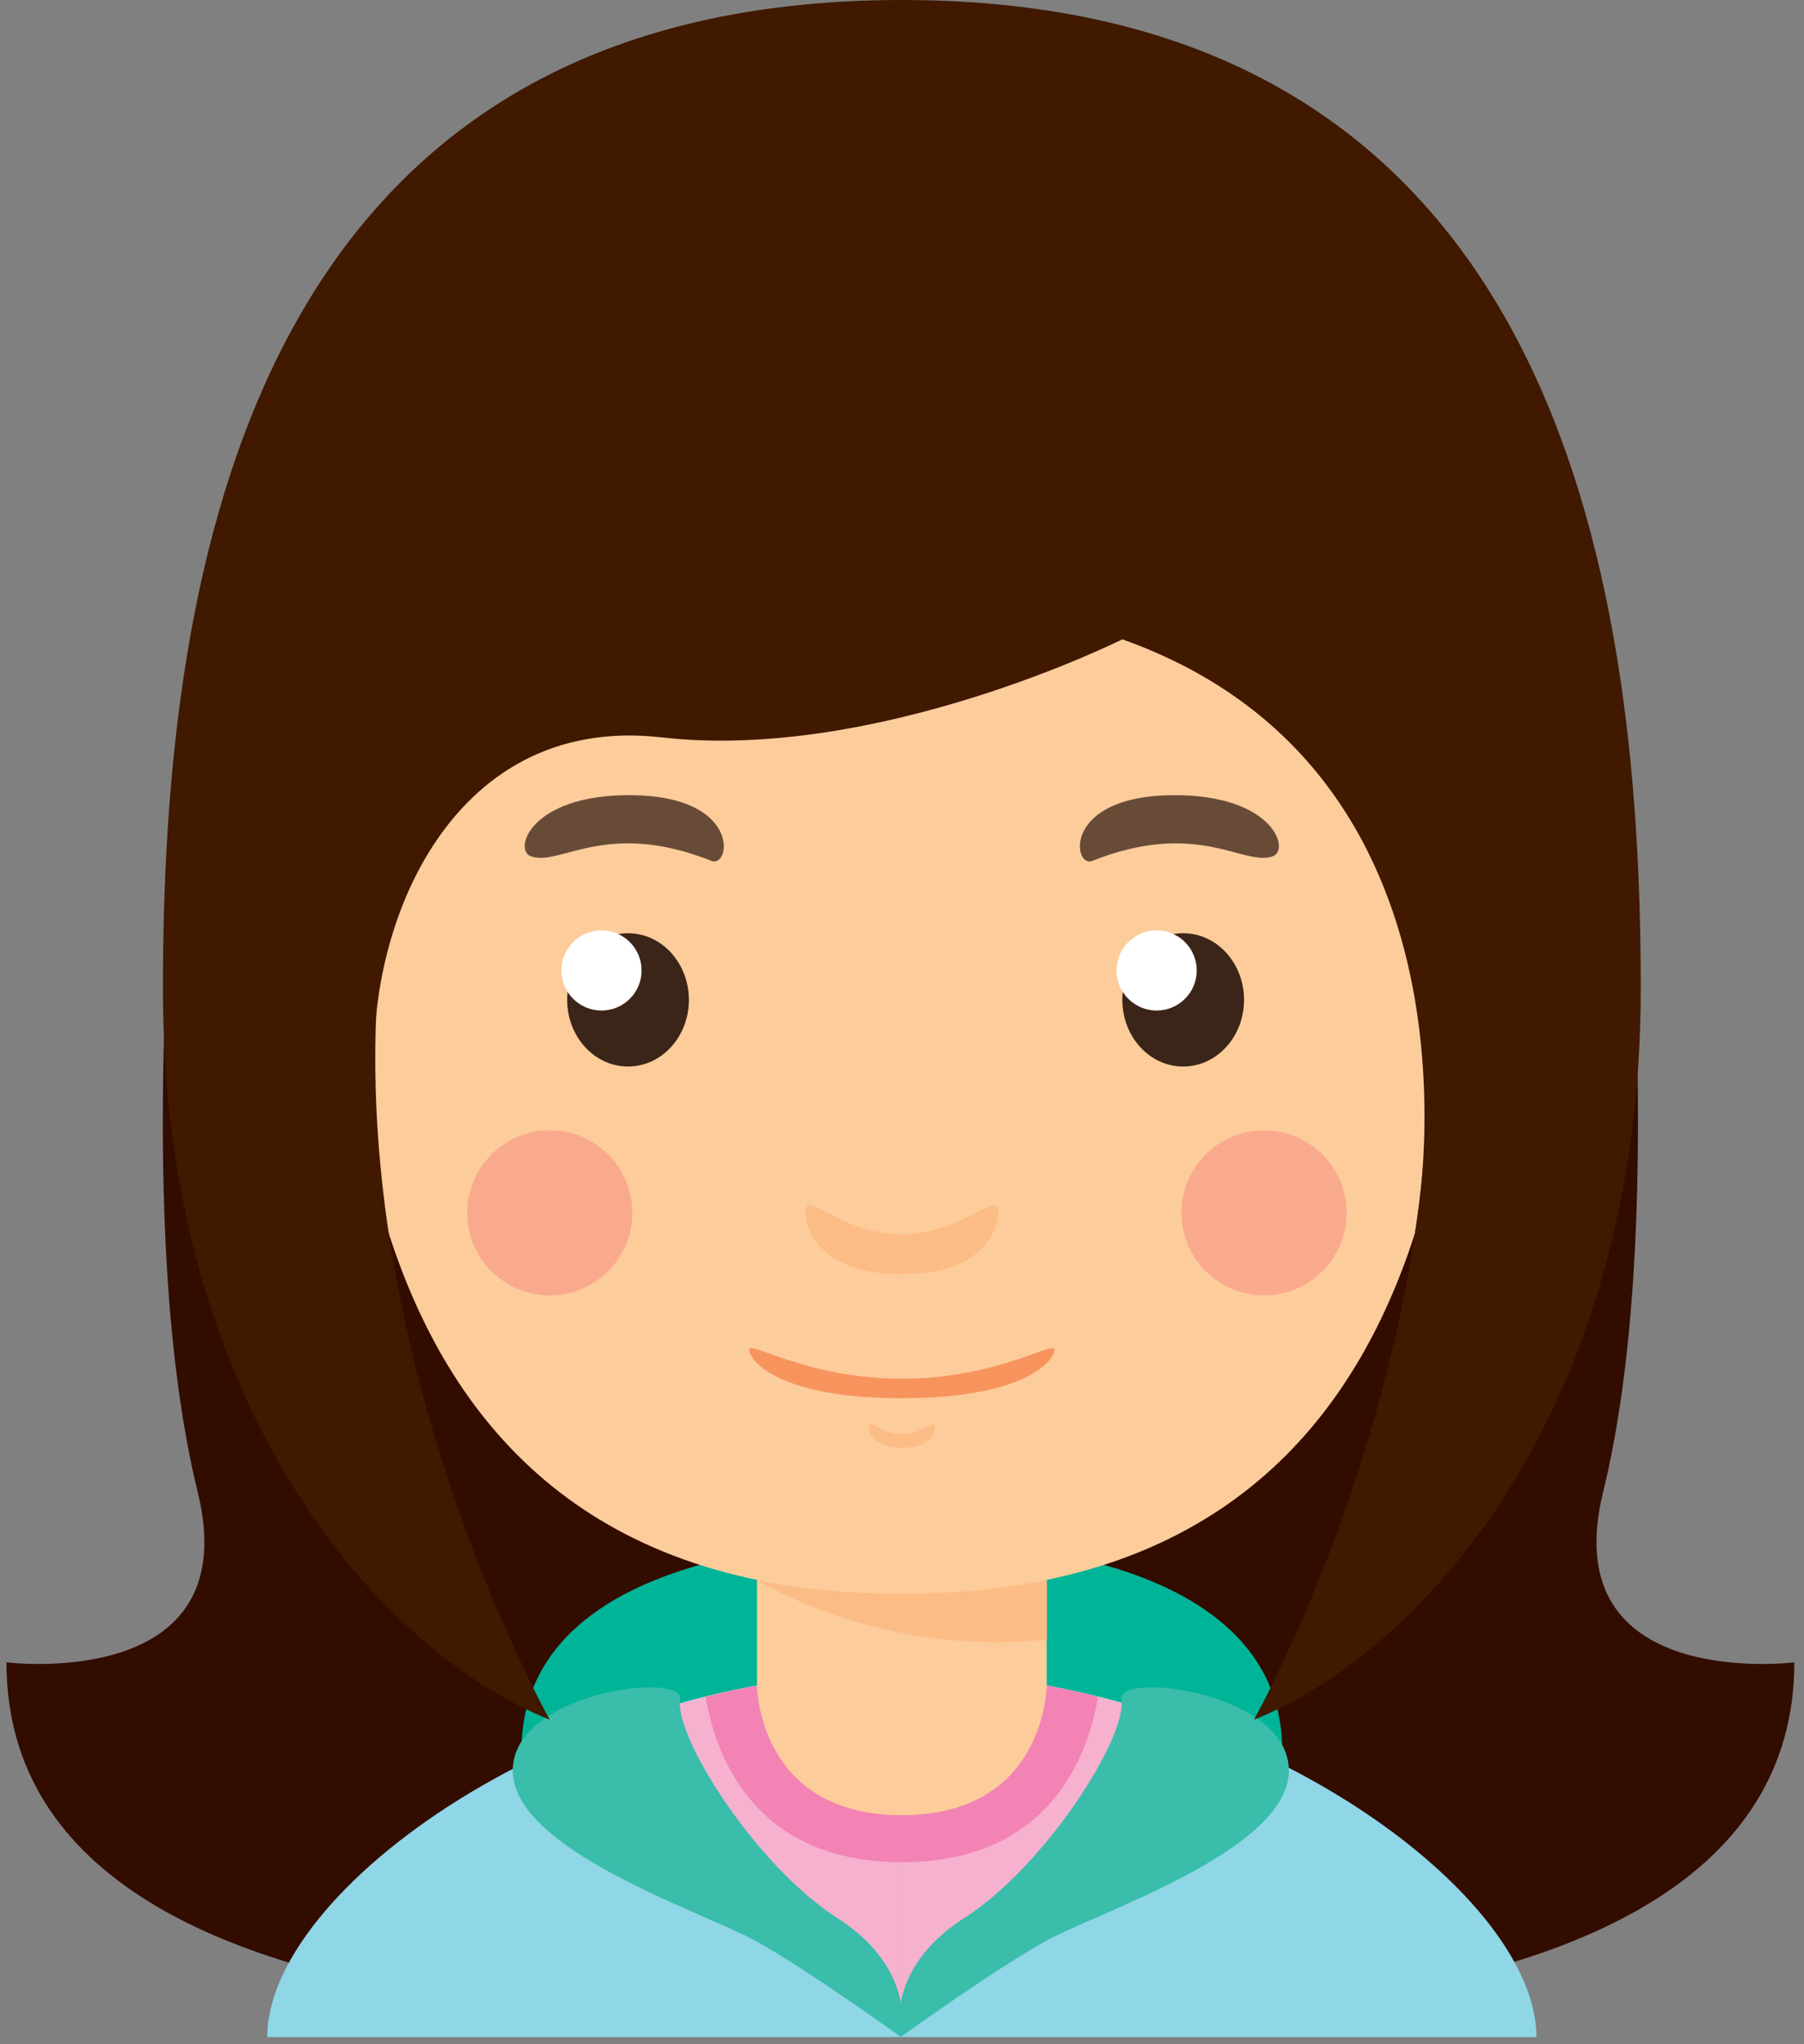 <svg xmlns="http://www.w3.org/2000/svg" width="45" height="51" viewBox="0 0 45 51">
    <rect x="0" y="0" width="45" height="51" fill="#808080" stroke="none"/>
    <g fill="none" fill-rule="nonzero">
        <path fill="#330C00" d="M22.496 10.7v39.345S.161 52.36.161 41.472c0 0 6 .756 4.771-4.248-1.557-6.343-.686-16.616 0-22.231.686-5.615 17.564-4.293 17.564-4.293z"/>
        <path fill="#330C00" d="M22.424 10.7v39.345s22.335 2.315 22.335-8.573c0 0-5.999.756-4.77-4.248 1.556-6.343.685-16.616 0-22.231-.687-5.615-17.565-4.293-17.565-4.293z"/>
        <path fill="#00B497" d="M22.886 44.194v-5.732s9.099-.276 9.099 5.231l-9.099.501zM22.107 44.194v-5.732s-9.1-.276-9.1 5.231l9.1.501z"/>
        <g transform="translate(4.918 7.869)">
            <path fill="#FDCC9B" d="M13.964 30.593h7.228v8.096h-7.228z"/>
            <path fill="#FCBC85" d="M13.964 31.546s3.04 1.936 7.229 1.488v-2.441h-7.229v.953z"/>
            <ellipse cx="3.541" cy="18.039" fill="#FCBC85" rx="3.527" ry="4.024"/>
            <ellipse cx="31.615" cy="18.039" fill="#FCBC85" rx="3.527" ry="4.024"/>
            <path fill="#FDCC9B" d="M31.6 10.353C31.6 4.426 27.265.09 17.579.09S3.555 4.426 3.555 10.353c0 5.928-1.011 21.54 14.023 21.54 15.035 0 14.023-15.612 14.023-21.54z"/>
            <g transform="translate(9.098 15.246)">
                <ellipse cx="1.65" cy="1.83" fill="#3B2519" rx="1.518" ry="1.663"/>
                <circle cx=".988" cy="1.096" r="1" fill="#FFF"/>
            </g>
            <path fill="#684B37" d="M8.32 13.491c.718.275 1.87-.934 4.509.118.48.192.768-1.64-2.06-1.64-2.45 0-2.883 1.356-2.45 1.522z"/>
            <g transform="translate(22.869 15.246)">
                <ellipse cx="1.727" cy="1.83" fill="#3B2519" rx="1.518" ry="1.663"/>
                <circle cx="1.065" cy="1.096" r="1" fill="#FFF"/>
            </g>
            <path fill="#684B37" d="M26.836 13.491c-.717.275-1.87-.934-4.508.118-.48.192-.768-1.64 2.06-1.64 2.448 0 2.882 1.356 2.448 1.522z"/>
            <path fill="#FCBC85" d="M17.578 22.924c-1.5 0-2.403-1.12-2.403-.579 0 .542.434 1.573 2.403 1.573 1.97 0 2.403-1.03 2.403-1.573 0-.542-.903.579-2.403.579zM17.578 27.908c-.519 0-.831-.387-.831-.2 0 .188.15.544.831.544.682 0 .831-.356.831-.544 0-.187-.312.2-.83.2z"/>
            <path fill="#F7945E" d="M17.578 26.527c-2.377 0-3.81-.968-3.81-.723s.688 1.21 3.81 1.21 3.81-.965 3.81-1.21-1.432.723-3.81.723z"/>
            <circle cx="8.796" cy="22.389" r="2.06" fill="#F9AA8D"/>
            <circle cx="26.614" cy="22.389" r="2.06" fill="#F9AA8D"/>
        </g>
        <path fill="#8FD6E7" d="M22.496 41.714v9.108H6.666c0-3.686 7.518-9.108 15.83-9.108z"/>
        <path fill="#8FD6E7" d="M22.496 41.714v9.108h15.83c0-3.686-7.517-9.108-15.83-9.108z"/>
        <path fill="#F6B1CF" d="M22.496 50.41v-8.696c-2.315 0-4.561.431-6.608 1.118l6.608 7.578z"/>
        <path fill="#F6B1CF" d="M22.496 50.41v-8.696c2.316 0 4.562.431 6.609 1.118l-6.609 7.578z"/>
        <path fill="#F283B4" d="M22.496 41.714c-1.684 0-3.33.231-4.893.617.222 1.352 1.136 4.128 4.893 4.128 3.757 0 4.671-2.776 4.894-4.128a20.443 20.443 0 0 0-4.894-.617z"/>
        <path fill="#FDCC9B" d="M18.882 42.03s0 3.255 3.614 3.255 3.614-3.255 3.614-3.255-3.75-1.366-7.228 0z"/>
        <path fill="#3ABDAA" d="M16.965 42.394c.108-.704-4.21-.185-4.174 1.8.035 1.985 4.77 3.512 6.072 4.235 1.3.723 3.614 2.393 3.614 2.393s.433-1.677-1.59-2.971c-2.024-1.294-4.066-4.517-3.922-5.457z"/>
        <path fill="#3ABDAA" d="M27.975 42.394c-.109-.704 4.21-.185 4.174 1.8-.036 1.985-4.77 3.512-6.072 4.235-1.3.723-3.614 2.393-3.614 2.393s-.434-1.677 1.59-2.971 4.066-4.517 3.922-5.457z"/>
        <path fill="#401900" d="M22.496 0C6.233 0 4.064 14.2 4.064 24.665s5.418 16.541 9.65 18.239c0 0-6.758-11.978-3.434-23.066 2.72-9.072 12.216-6.393 12.216-6.393s9.495-2.68 12.216 6.393c3.325 11.088-3.434 23.066-3.434 23.066 4.233-1.698 9.65-7.774 9.65-18.24C40.928 14.2 38.76 0 22.496 0z"/>
        <path fill="#401900" d="M27.996 15.95s-6.104 3.06-11.495 2.446c-5.39-.615-7.46 4.974-7.132 8.673L7.57 18.837l3.253-6.513 9.27-4.77 8.76.404 4.153 3.607 3.527 4.385 2.48 2.887-1.193 8.883-2.525 3.037s2.285-11.398-7.3-14.807z"/>
    </g>
</svg>

